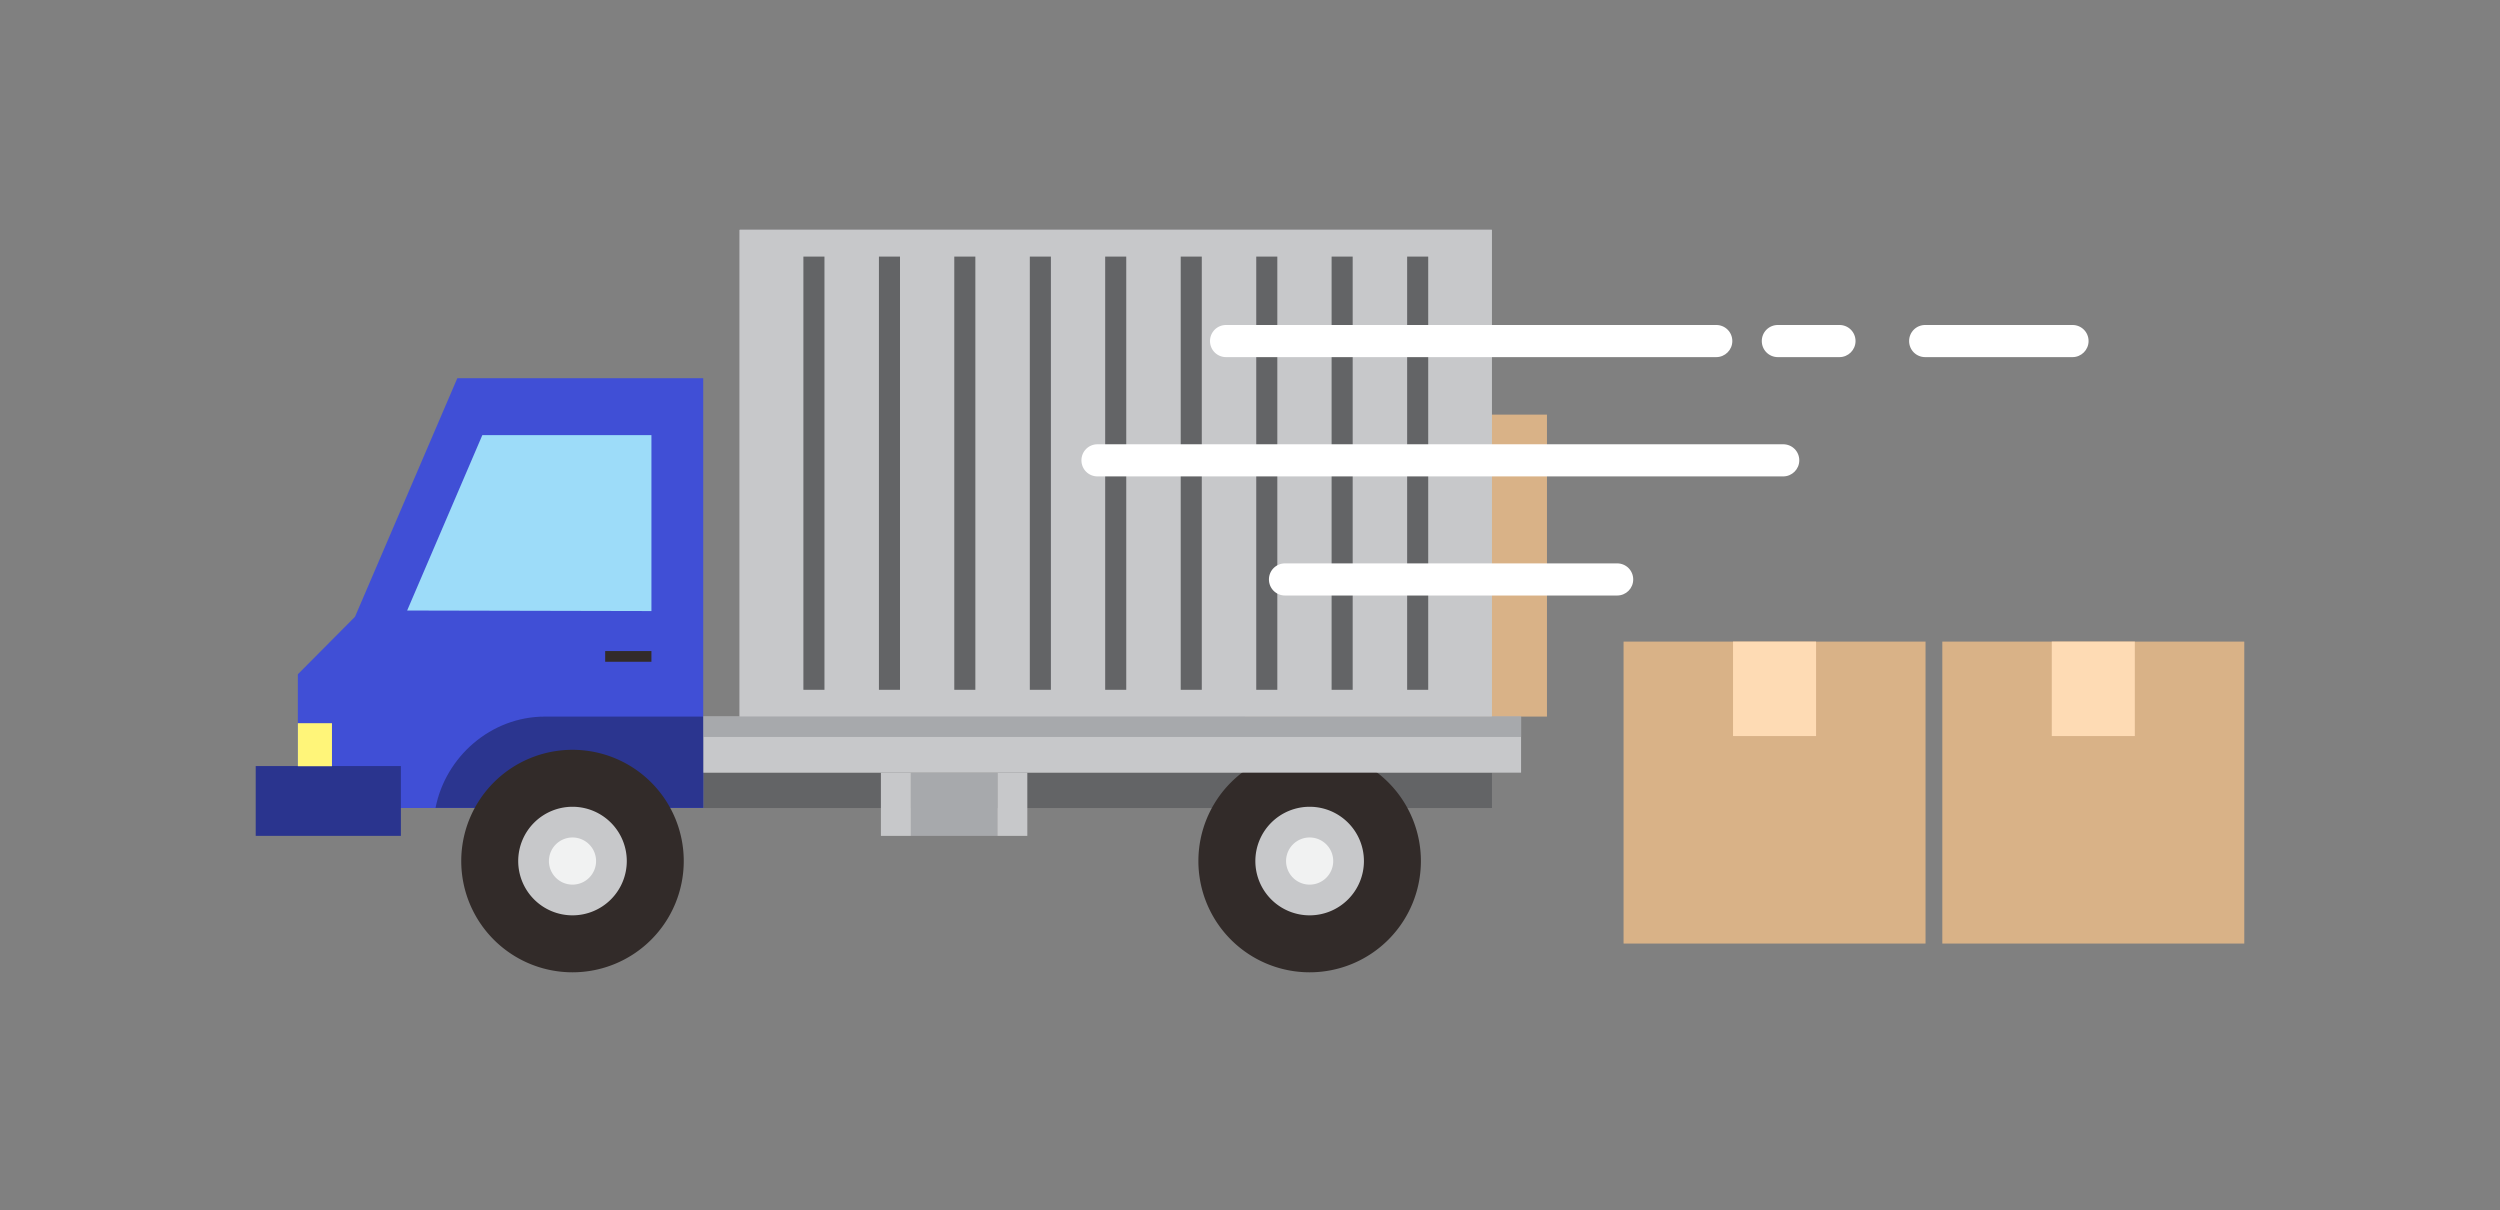 <?xml version="1.0" encoding="utf-8"?>
<svg id="master-artboard" viewBox="0 0 1400 677.69" version="1.0" xmlns="http://www.w3.org/2000/svg" x="0px" y="0px" width="1400px" height="677.69px" enable-background="new 0 0 1400 980"><rect x="0" y="0" width="1400" height="677.69" fill="#808080" stroke="none"/><rect id="ee-background" x="0" y="0" width="1400" height="677.69" style="fill: white; fill-opacity: 0; pointer-events: none;"/>
<path d="M 0 0 H 1400 V 980 H 0 V 0 Z" fill="#DFDDCF" transform="matrix(1, 0, 0, 1, 2.842170943040401e-14, -302.31)" style="fill-opacity: 0;"/>


<g transform="matrix(1, 0, 0, 1, 2.842170943040401e-14, -302.31)">
		<g>
			<g>
				<path d="M 697.2 534.5 H 866.3 V 703.6 H 697.2 V 534.5 Z" fill="#D9B287"/>
			</g>
			<g>
				<path d="M 758.5 534.5 H 805 V 587.4 H 758.5 V 534.5 Z" fill="#FEDBB4"/>
			</g>
		</g>
		<g>
			<g>
				<path d="M 414.2 431 H 835.4 V 703.6 H 414.2 V 431 Z" fill="#C7C8CA"/>
			</g>
			<g>
				<path d="M 414.2 431 H 835.4 V 703.6 H 414.2 V 431 Z" fill="#C7C8CA"/>
			</g>
			<g>
				<path d="M 393.8 735 H 835.5 V 754.8 H 393.8 V 735 Z" fill="#636466"/>
			</g>
			<g>
				<path d="M 795.7 784.5 A 62.3 62.3 0 0 1 733.4 846.8 A 62.3 62.3 0 0 1 671.1 784.5 A 62.3 62.3 0 0 1 733.4 722.2 A 62.3 62.3 0 0 1 795.7 784.5 Z" fill="#322B29"/>
			</g>
			<g>
				<path d="M 763.8 784.5 A 30.4 30.4 0 0 1 733.4 814.9 A 30.4 30.4 0 0 1 703 784.5 A 30.4 30.4 0 0 1 733.4 754.1 A 30.4 30.4 0 0 1 763.8 784.5 Z" fill="#C7C8CA"/>
			</g>
			<g>
				<path d="M 746.6 784.5 A 13.2 13.2 0 0 1 733.4 797.7 A 13.2 13.2 0 0 1 720.2 784.5 A 13.2 13.2 0 0 1 733.4 771.3 A 13.2 13.2 0 0 1 746.6 784.5 Z" fill="#F1F2F2"/>
			</g>
			<g>
				<path d="M 510.1 735 H 558.5 V 770.4 H 510.1 V 735 Z" fill="#A7A9AC"/>
			</g>
			<g>
				<path d="M 558.5 735 H 575.3 V 770.4 H 558.5 V 735 Z" fill="#C7C8CA"/>
			</g>
			<g>
				<path d="M 493.3 735 H 510.1 V 770.4 H 493.3 V 735 Z" fill="#C7C8CA"/>
			</g>
			<g>
				<path d="M 256.1 514.1 L 198.8 647.7 L 166.8 679.9 L 166.8 754.8 L 393.8 754.8 L 393.8 514.1 Z" fill="#009BDF" style="fill: rgb(64, 79, 214);"/>
			<path d="M 257.652 704.35 L 257.652 704.35" style="fill: rgb(64, 79, 214); fill-opacity: 1; stroke: rgb(0, 0, 0); stroke-opacity: 1; stroke-width: 0; paint-order: fill;"/></g>
			<g>
				<path d="M 270.1 546 L 228 644.2 L 364.8 644.5 L 364.8 546 Z" fill="#9DDCF9"/>
			</g>
			<g>
				<path d="M 143.2 731.3 H 224.5 V 770.4 H 143.2 V 731.3 Z" fill="#0061AF" style="fill: rgb(42, 52, 142);"/>
			<path d="M 223.749 857.62" style="fill: rgb(42, 52, 142); fill-opacity: 1; stroke: rgb(0, 0, 0); stroke-opacity: 1; stroke-width: 0; paint-order: fill;"/></g>
			<g>
				<path d="M 166.8 707.3 H 185.9 V 731.4 H 166.8 V 707.3 Z" fill="#FFF579"/>
			</g>
			<g>
				<path d="M 393.8 703.6 H 851.8 V 735 H 393.8 V 703.6 Z" fill="#C7C8CA"/>
			</g>
			<g>
				<path d="M 393.8 703.6 H 851.8 V 715 H 393.8 V 703.6 Z" fill="#A7A9AC"/>
			</g>
			<g>
				<path fill="#007DC5" d="M393.8,703.6c0,0-86.8,0-88.6,0c-30.3,0-55.7,22.5-61.3,51.1l149.9,0V703.6z" style="fill: rgb(43, 53, 143);"/>
			</g>
			<g>
				<path d="M 338.9 666.9 H 364.8 V 672.9 H 338.9 V 666.9 Z" fill="#322B29"/>
			</g>
			<g>
				<path d="M 382.9 784.5 A 62.3 62.3 0 0 1 320.6 846.8 A 62.3 62.3 0 0 1 258.3 784.5 A 62.3 62.3 0 0 1 320.6 722.2 A 62.3 62.3 0 0 1 382.9 784.5 Z" fill="#322B29"/>
			</g>
			<g>
				<path d="M 351 784.5 A 30.4 30.4 0 0 1 320.6 814.9 A 30.4 30.4 0 0 1 290.2 784.5 A 30.4 30.4 0 0 1 320.6 754.1 A 30.4 30.4 0 0 1 351 784.5 Z" fill="#C7C8CA"/>
			</g>
			<g>
				<path d="M 333.8 784.5 A 13.2 13.2 0 0 1 320.6 797.7 A 13.2 13.2 0 0 1 307.4 784.5 A 13.2 13.2 0 0 1 320.6 771.3 A 13.2 13.2 0 0 1 333.8 784.5 Z" fill="#F1F2F2"/>
			</g>
			<g>
				<g>
					<path d="M 449.9 446 H 461.7 V 688.6 H 449.9 V 446 Z" fill="#636466"/>
				</g>
				<g>
					<path d="M 492.2 446 H 504 V 688.6 H 492.2 V 446 Z" fill="#636466"/>
				</g>
				<g>
					<path d="M 534.4 446 H 546.2 V 688.6 H 534.4 V 446 Z" fill="#636466"/>
				</g>
				<g>
					<path d="M 576.7 446 H 588.5 V 688.6 H 576.7 V 446 Z" fill="#636466"/>
				</g>
				<g>
					<path d="M 618.9 446 H 630.7 V 688.6 H 618.9 V 446 Z" fill="#636466"/>
				</g>
				<g>
					<path d="M 661.2 446 H 673 V 688.6 H 661.2 V 446 Z" fill="#636466"/>
				</g>
				<g>
					<path d="M 703.5 446 H 715.3 V 688.6 H 703.5 V 446 Z" fill="#636466"/>
				</g>
				<g>
					<path d="M 745.7 446 H 757.5 V 688.6 H 745.7 V 446 Z" fill="#636466"/>
				</g>
				<g>
					<path d="M 788 446 H 799.8 V 688.6 H 788 V 446 Z" fill="#636466"/>
				</g>
			</g>
		</g>
		<g>
			<g>
				<path d="M 909.2 661.6 H 1078.3 V 830.7 H 909.2 V 661.6 Z" fill="#D9B287"/>
			</g>
			<g>
				<path d="M 970.5 661.6 H 1017 V 714.5 H 970.5 V 661.6 Z" fill="#FEDBB4"/>
			</g>
		</g>
		<g>
			<g>
				<path d="M 1087.7 661.6 H 1256.8 V 830.7 H 1087.7 V 661.6 Z" fill="#D9B287"/>
			</g>
			<g>
				<path d="M 1149 661.6 H 1195.5 V 714.5 H 1149 V 661.6 Z" fill="#FEDBB4"/>
			</g>
		</g>
	</g><path fill="#FFFFFF" d="M961.1,502.3H686.6c-5,0-9-4-9-9s4-9,9-9h274.5c5,0,9,4,9,9S966,502.3,961.1,502.3z" transform="matrix(1, 0, 0, 1, 5.684341886080802e-14, -302.31)"/><path fill="#FFFFFF" d="M998.6,569.1h-384c-5,0-9-4-9-9s4-9,9-9h384c5,0,9,4,9,9S1003.5,569.1,998.6,569.1z" transform="matrix(1, 0, 0, 1, 5.684341886080802e-14, -302.31)"/><path fill="#FFFFFF" d="M905.6,635.8h-186c-5,0-9-4-9-9s4-9,9-9h186c5,0,9,4,9,9S910.6,635.8,905.6,635.8z" transform="matrix(1, 0, 0, 1, 5.684341886080802e-14, -302.31)"/><path fill="#FFFFFF" d="M1160.6,502.3h-82.5c-5,0-9-4-9-9s4-9,9-9h82.5c5,0,9,4,9,9S1165.5,502.3,1160.6,502.3z" transform="matrix(1, 0, 0, 1, 5.684341886080802e-14, -302.31)"/><path fill="#FFFFFF" d="M1030.1,502.3h-34.5c-5,0-9-4-9-9s4-9,9-9h34.5c5,0,9,4,9,9S1035,502.3,1030.1,502.3z" transform="matrix(1, 0, 0, 1, 5.684341886080802e-14, -302.31)"/>
</svg>